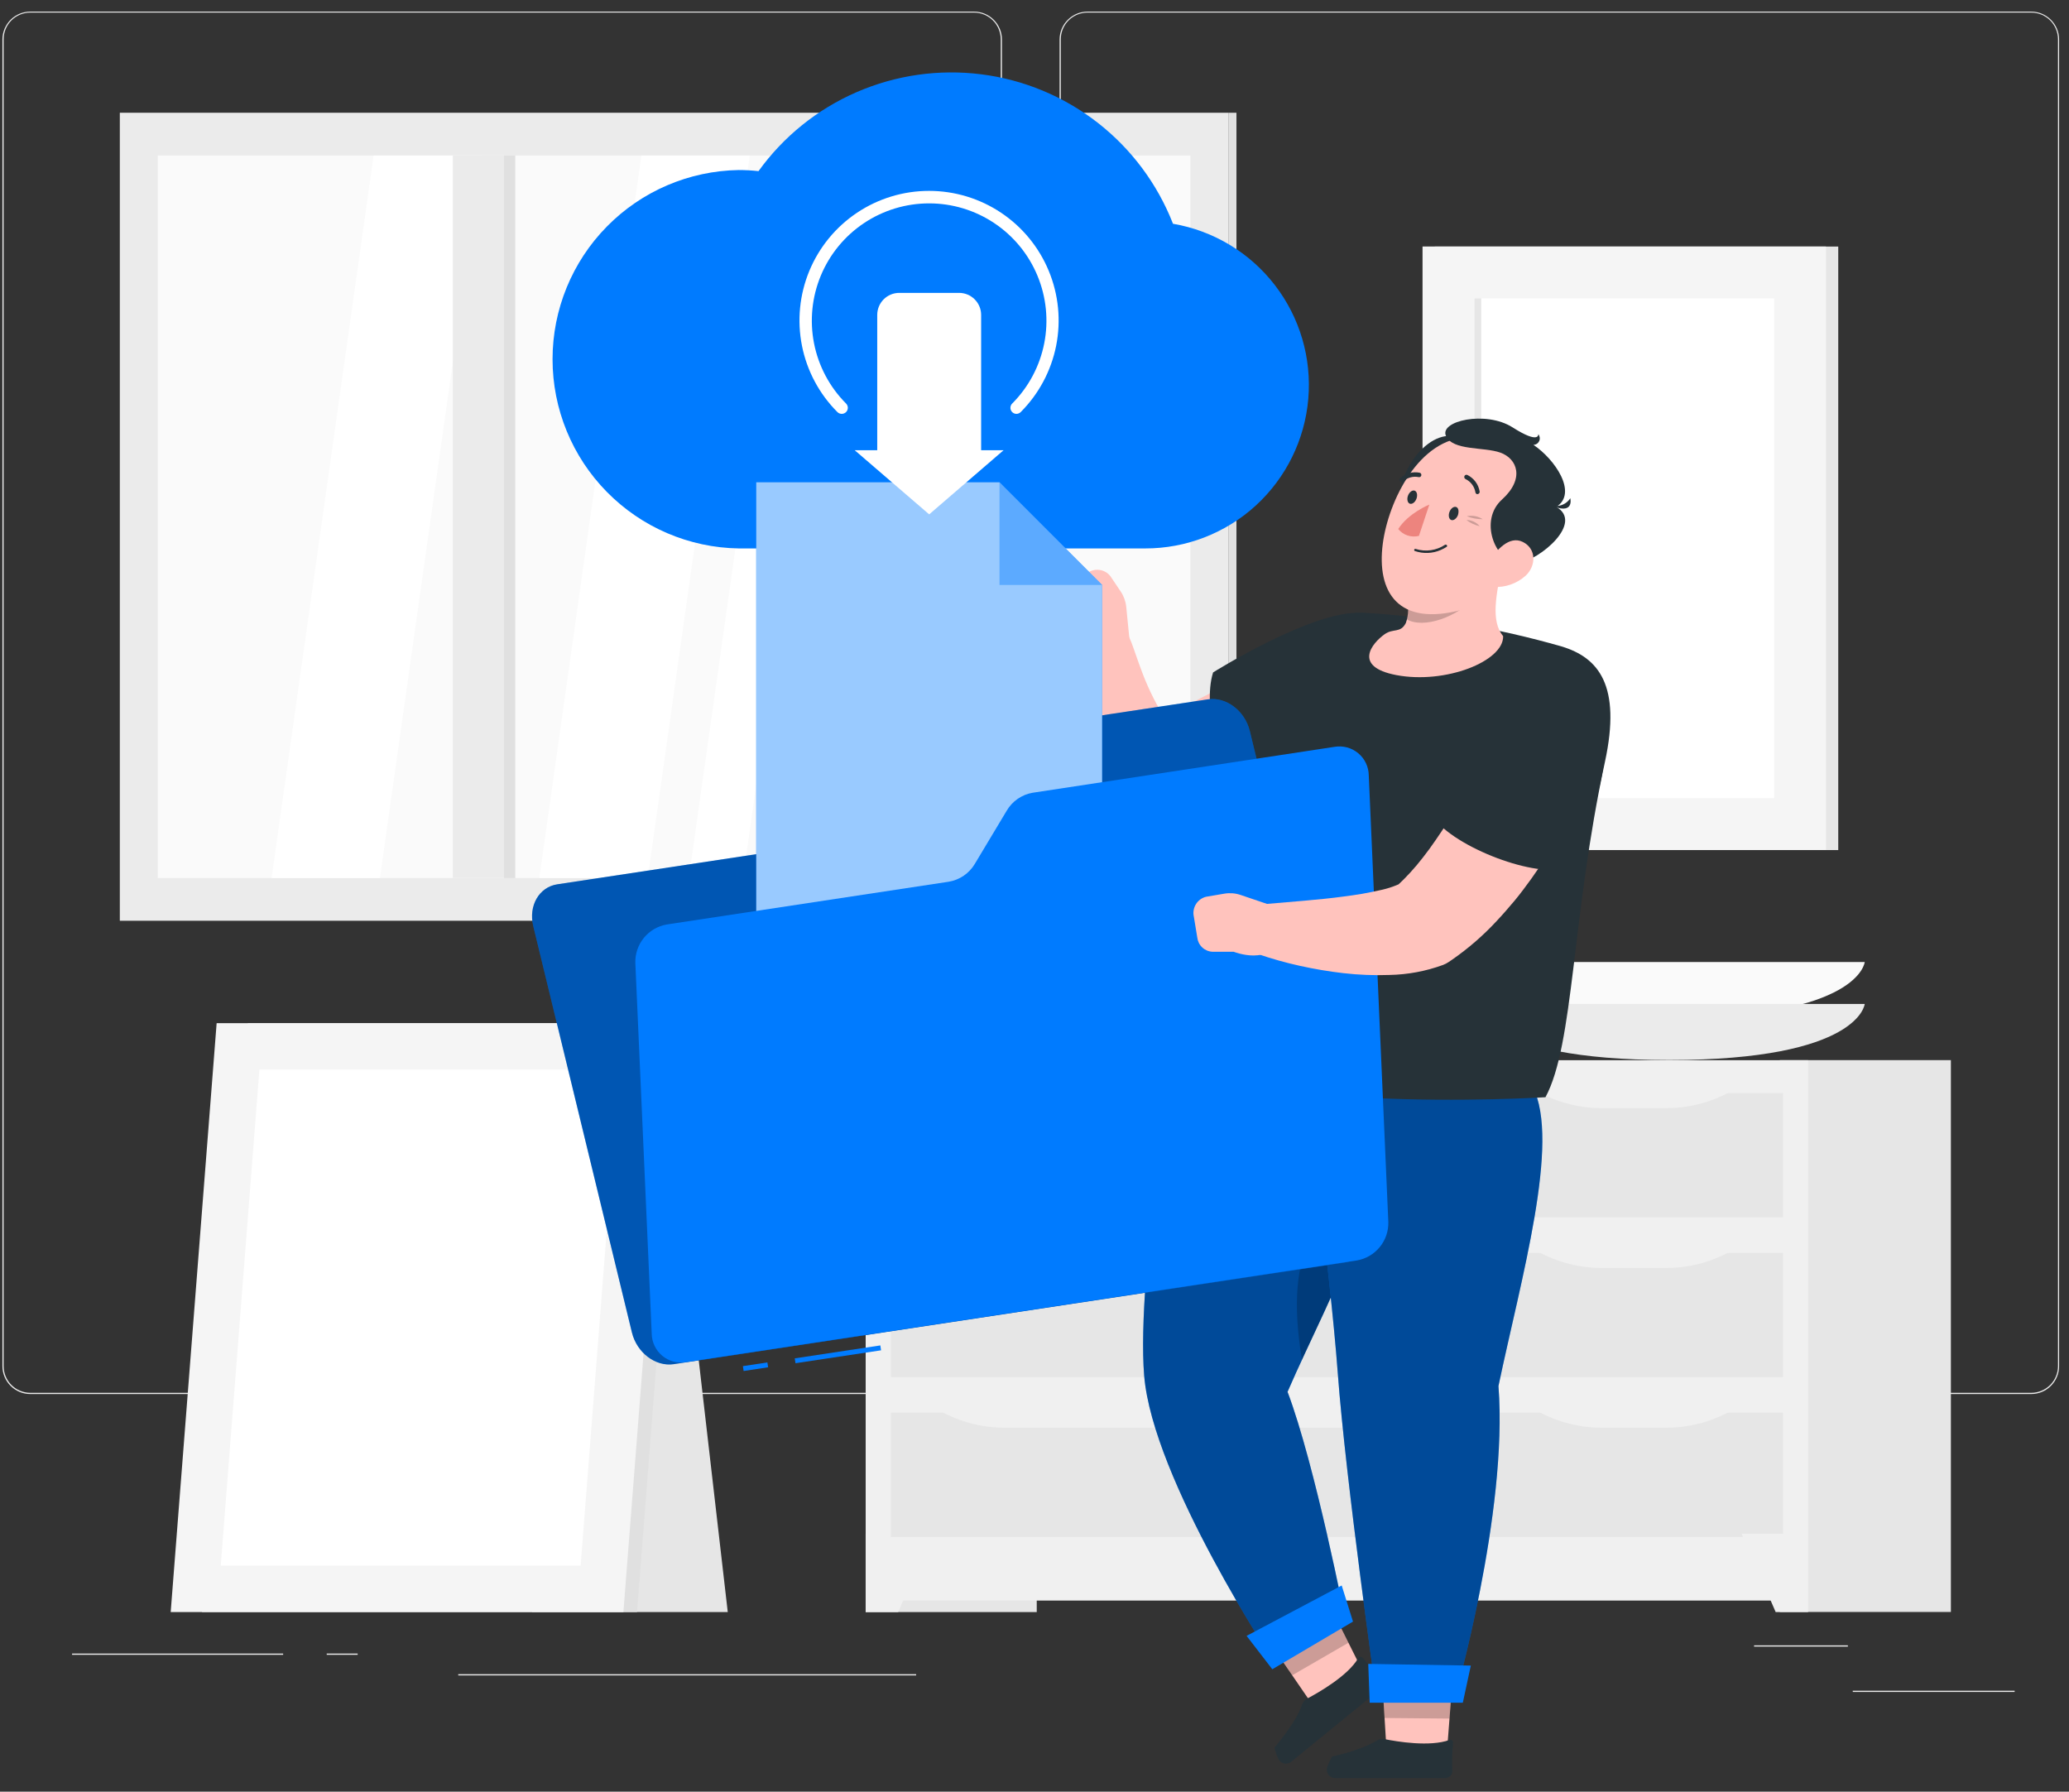 <svg width="82" height="71" viewBox="0 0 82 71" fill="none" xmlns="http://www.w3.org/2000/svg">
<rect x="0" y="0" width="82" height="71" fill="#333333" stroke="none"/>
<path d="M79.846 66.999H73.43V67.047H79.846V66.999Z" fill="#EBEBEB"/>
<path d="M56.856 67.525H55.172V67.574H56.856V67.525Z" fill="#EBEBEB"/>
<path d="M73.236 65.201H69.519V65.25H73.236V65.201Z" fill="#EBEBEB"/>
<path d="M11.222 65.526H2.856V65.575H11.222V65.526Z" fill="#EBEBEB"/>
<path d="M14.175 65.526H12.949V65.575H14.175V65.526Z" fill="#EBEBEB"/>
<path d="M36.309 66.344H18.162V66.392H36.309V66.344Z" fill="#EBEBEB"/>
<path d="M38.604 55.242H1.2C0.907 55.242 0.626 55.125 0.419 54.917C0.212 54.71 0.096 54.429 0.096 54.136V1.556C0.098 1.265 0.216 0.986 0.422 0.781C0.629 0.576 0.909 0.46 1.2 0.46H38.604C38.897 0.46 39.179 0.576 39.386 0.784C39.593 0.991 39.71 1.273 39.71 1.566V54.136C39.71 54.429 39.593 54.711 39.386 54.918C39.179 55.126 38.897 55.242 38.604 55.242ZM1.2 0.499C0.92 0.499 0.651 0.611 0.453 0.809C0.255 1.007 0.144 1.276 0.144 1.556V54.136C0.144 54.416 0.255 54.685 0.453 54.883C0.651 55.081 0.92 55.193 1.2 55.194H38.604C38.884 55.193 39.153 55.081 39.351 54.883C39.55 54.685 39.661 54.416 39.662 54.136V1.556C39.661 1.276 39.55 1.007 39.351 0.809C39.153 0.611 38.884 0.499 38.604 0.499H1.2Z" fill="#EBEBEB"/>
<path d="M80.506 55.242H43.1C42.807 55.242 42.526 55.125 42.318 54.917C42.111 54.71 41.994 54.429 41.994 54.136V1.556C41.997 1.265 42.114 0.986 42.322 0.781C42.529 0.576 42.808 0.46 43.1 0.46H80.506C80.797 0.461 81.076 0.577 81.282 0.782C81.488 0.987 81.606 1.265 81.608 1.556V54.136C81.608 54.429 81.492 54.709 81.285 54.917C81.079 55.124 80.799 55.241 80.506 55.242ZM43.1 0.499C42.819 0.499 42.551 0.611 42.352 0.809C42.154 1.007 42.043 1.276 42.042 1.556V54.136C42.043 54.416 42.154 54.685 42.352 54.883C42.551 55.081 42.819 55.193 43.1 55.194H80.506C80.786 55.193 81.055 55.081 81.253 54.883C81.451 54.685 81.563 54.416 81.564 54.136V1.556C81.563 1.276 81.451 1.007 81.253 0.809C81.055 0.611 80.786 0.499 80.506 0.499H43.1Z" fill="#EBEBEB"/>
<path d="M72.855 33.686V9.77L56.865 9.77V33.686H72.855Z" fill="#E6E6E6"/>
<path d="M72.368 33.683V9.768L56.379 9.768V33.683H72.368Z" fill="#F5F5F5"/>
<path d="M70.313 11.823H58.435V31.63H70.313V11.823Z" fill="white"/>
<path d="M58.706 31.63V11.823H58.436V31.63H58.706Z" fill="#E6E6E6"/>
<path d="M34.309 63.882H41.089V42.014H34.309V63.882Z" fill="#E6E6E6"/>
<path d="M35.596 63.882H34.308V60.778H36.946L35.596 63.882Z" fill="#F0F0F0"/>
<path d="M70.539 63.878H77.319V42.01H70.539V63.878Z" fill="#E6E6E6"/>
<path d="M34.309 63.426H71.663V42.013H34.309V63.426Z" fill="#F0F0F0"/>
<path d="M35.307 43.319V48.241H57.999V43.319H35.307Z" fill="#E6E6E6"/>
<path d="M58.864 43.317V48.239H70.665V43.317H58.864Z" fill="#E6E6E6"/>
<path d="M63.593 43.912H65.927C66.865 43.932 67.791 43.701 68.608 43.242H60.914C61.731 43.7 62.656 43.932 63.593 43.912Z" fill="#F0F0F0"/>
<path d="M39.919 43.912H53.144C54.081 43.932 55.007 43.701 55.825 43.242H37.248C38.062 43.699 38.985 43.93 39.919 43.912Z" fill="#F0F0F0"/>
<path d="M35.309 49.65V54.572H58.001V49.65H35.309Z" fill="#E6E6E6"/>
<path d="M58.864 49.65V54.572H70.665V49.65H58.864Z" fill="#E6E6E6"/>
<path d="M63.593 50.245H65.927C66.865 50.264 67.79 50.034 68.608 49.576H60.914C61.732 50.033 62.657 50.264 63.593 50.245Z" fill="#F0F0F0"/>
<path d="M39.919 50.244H53.144C54.081 50.264 55.007 50.033 55.825 49.574H37.248C38.062 50.031 38.985 50.262 39.919 50.244Z" fill="#F0F0F0"/>
<path d="M35.307 55.982V60.904H57.999V55.982H35.307Z" fill="#E6E6E6"/>
<path d="M58.864 55.982V60.904H70.665V55.982H58.864Z" fill="#E6E6E6"/>
<path d="M63.593 56.575H65.927C66.865 56.595 67.791 56.364 68.608 55.905H60.914C61.731 56.363 62.656 56.595 63.593 56.575Z" fill="#F0F0F0"/>
<path d="M39.921 56.575H53.144C54.082 56.595 55.008 56.364 55.827 55.905H37.248C38.063 56.362 38.986 56.594 39.921 56.575Z" fill="#F0F0F0"/>
<path d="M70.375 63.882H71.661V60.778H69.025L70.375 63.882Z" fill="#F0F0F0"/>
<path d="M73.904 38.122C73.904 38.122 73.711 40.343 66.156 40.343C58.601 40.343 58.419 38.122 58.419 38.122H73.904Z" fill="#FAFAFA"/>
<path d="M73.904 39.784C73.904 39.784 73.711 42.006 66.156 42.006C58.601 42.006 58.429 39.784 58.429 39.784H73.904Z" fill="#EBEBEB"/>
<path d="M21.09 63.882H28.843L26.545 43.943H21.09V63.882Z" fill="#E6E6E6"/>
<path d="M8.007 63.882H25.247L27.066 40.545H9.826L8.007 63.882Z" fill="#E0E0E0"/>
<path d="M6.765 63.882H24.707L26.526 40.545H8.586L6.765 63.882Z" fill="#F5F5F5"/>
<path d="M23.012 62.042L24.544 42.384H10.281L8.749 62.042H23.012Z" fill="white"/>
<path d="M48.681 4.468H4.749V36.487H48.681V4.468Z" fill="#EBEBEB"/>
<path d="M47.178 6.161H6.252V34.792H47.178V6.161Z" fill="#FAFAFA"/>
<path d="M15.058 34.794H10.764L14.808 6.161H19.103L15.058 34.794Z" fill="white"/>
<path d="M25.672 34.794H21.375L25.42 6.161H29.716L25.672 34.794Z" fill="white"/>
<path d="M39.353 34.794H37.205L41.25 6.161H43.398L39.353 34.794Z" fill="white"/>
<path d="M29.449 34.794H27.301L31.346 6.161H33.494L29.449 34.794Z" fill="white"/>
<path d="M19.971 6.161H17.946V34.792H19.971V6.161Z" fill="#EBEBEB"/>
<path d="M19.971 34.794H20.422L20.422 6.163H19.971L19.971 34.794Z" fill="#E0E0E0"/>
<path d="M48.681 36.487H49.004L49.004 4.468H48.681L48.681 36.487Z" fill="#E0E0E0"/>
<path d="M50.146 64.833L52.602 63.415L54.102 66.416L52.05 67.605L50.146 64.833Z" fill="#FFC3BD"/>
<path opacity="0.2" d="M50.148 64.833L52.604 63.415L53.443 65.097L51.213 66.387L50.148 64.833Z" fill="black"/>
<path d="M51.029 55.155C52.773 51.125 55.634 46.438 54.46 42.122L46.642 40.886C46.642 40.886 45.026 50.544 45.346 54.506C45.679 58.624 50.541 65.935 50.541 65.935L53.34 64.292C53.34 64.292 52.124 58.043 51.029 55.155Z" fill="#007BFF"/>
<g opacity="0.4">
<path d="M51.029 55.155C52.773 51.125 55.634 46.438 54.46 42.122L46.642 40.886C46.642 40.886 45.026 50.544 45.346 54.506C45.679 58.624 50.541 65.935 50.541 65.935L53.34 64.292C53.34 64.292 52.124 58.043 51.029 55.155Z" fill="black"/>
</g>
<path d="M53.623 64.259L50.425 66.148L49.406 64.825L53.175 62.828L53.623 64.259Z" fill="#007BFF"/>
<path opacity="0.2" d="M51.6 53.882C52.542 51.842 53.626 49.669 54.24 47.489C52.394 47.799 50.829 49.298 51.6 53.882Z" fill="black"/>
<path d="M54.02 65.705C54.008 65.689 53.993 65.677 53.976 65.668C53.959 65.66 53.94 65.656 53.92 65.657C53.901 65.658 53.883 65.664 53.866 65.674C53.85 65.684 53.836 65.698 53.826 65.714C53.423 66.406 52.263 67.07 51.813 67.307C51.709 67.364 51.631 67.459 51.595 67.572C51.376 68.246 50.51 69.254 50.51 69.254C50.545 69.409 50.598 69.559 50.667 69.703C50.688 69.747 50.719 69.787 50.758 69.817C50.797 69.848 50.842 69.87 50.89 69.881C50.938 69.892 50.988 69.892 51.036 69.881C51.085 69.87 51.13 69.848 51.168 69.817L54.735 66.912C54.765 66.887 54.79 66.856 54.808 66.822C54.826 66.787 54.836 66.749 54.838 66.71C54.84 66.671 54.833 66.632 54.819 66.595C54.804 66.559 54.782 66.526 54.754 66.499C54.492 66.251 54.246 65.986 54.02 65.705Z" fill="#263238"/>
<path d="M54.758 66.201L57.592 66.228L57.334 69.575L54.965 69.556L54.758 66.201Z" fill="#FFC3BD"/>
<path d="M57.588 69.06C57.59 69.042 57.588 69.024 57.581 69.007C57.574 68.99 57.563 68.976 57.549 68.965C57.535 68.954 57.518 68.946 57.5 68.944C57.482 68.941 57.464 68.943 57.447 68.95C56.672 69.232 55.372 69.017 54.882 68.918C54.763 68.897 54.641 68.921 54.539 68.986C53.911 69.374 52.796 69.606 52.796 69.606C52.718 69.741 52.653 69.883 52.602 70.03C52.586 70.079 52.581 70.132 52.589 70.183C52.597 70.234 52.617 70.282 52.647 70.325C52.678 70.366 52.717 70.401 52.763 70.424C52.809 70.448 52.86 70.46 52.912 70.46H57.282C57.319 70.46 57.356 70.453 57.39 70.439C57.425 70.424 57.456 70.403 57.481 70.376C57.507 70.349 57.528 70.317 57.541 70.283C57.554 70.248 57.56 70.211 57.559 70.174C57.542 69.802 57.552 69.43 57.588 69.06Z" fill="#263238"/>
<path opacity="0.2" d="M54.758 66.202L57.594 66.227L57.449 68.103L54.874 68.079L54.758 66.202Z" fill="black"/>
<path d="M59.388 54.925C60.271 50.715 61.861 45.239 60.744 43.069L51.583 41.651C51.583 41.651 52.72 50.368 53.02 54.419C53.332 58.636 54.57 67.351 54.57 67.351H57.636C57.636 67.351 59.777 59.946 59.388 54.925Z" fill="#007BFF"/>
<path opacity="0.4" d="M59.388 54.925C60.271 50.715 61.861 45.239 60.744 43.069L51.583 41.651C51.583 41.651 52.72 50.368 53.02 54.419C53.332 58.636 54.57 67.351 54.57 67.351H57.636C57.636 67.351 59.777 59.946 59.388 54.925Z" fill="black"/>
<path d="M57.975 67.475H54.285L54.227 65.936L58.293 66.002L57.975 67.475Z" fill="#007BFF"/>
<path d="M54.004 28.355L53.772 28.549L53.555 28.719C53.41 28.829 53.264 28.934 53.117 29.041C52.827 29.252 52.526 29.447 52.226 29.645C51.616 30.036 50.985 30.396 50.337 30.722C49.669 31.064 48.976 31.356 48.265 31.598C47.498 31.868 46.701 32.045 45.892 32.124L45.735 32.14C45.334 32.179 44.933 32.064 44.613 31.818C44.055 31.382 43.611 30.817 43.319 30.172C43.192 29.906 43.088 29.63 43.009 29.347C42.929 29.085 42.864 28.819 42.816 28.55C42.775 28.292 42.744 28.034 42.722 27.776C42.705 27.522 42.701 27.27 42.701 27.02C42.701 26.77 42.721 26.524 42.742 26.28L42.786 25.91L42.85 25.523C42.886 25.308 42.99 25.11 43.148 24.959C43.305 24.809 43.507 24.713 43.723 24.687C43.939 24.661 44.158 24.705 44.347 24.814C44.536 24.923 44.684 25.09 44.77 25.29L44.851 25.484C44.88 25.556 44.915 25.666 44.95 25.759L45.051 26.048C45.117 26.241 45.19 26.435 45.262 26.629C45.396 26.989 45.551 27.34 45.725 27.683C45.866 27.974 46.041 28.248 46.246 28.498C46.354 28.649 46.505 28.764 46.678 28.829L45.4 28.521C45.909 28.397 46.406 28.225 46.883 28.008C47.141 27.896 47.401 27.766 47.658 27.63C47.916 27.495 48.181 27.355 48.433 27.204C48.952 26.902 49.475 26.58 49.983 26.236C50.24 26.067 50.494 25.891 50.748 25.718L51.124 25.453L51.471 25.207L51.55 25.151C51.975 24.825 52.512 24.682 53.042 24.752C53.573 24.823 54.054 25.101 54.379 25.526C54.705 25.951 54.848 26.487 54.778 27.018C54.707 27.548 54.429 28.029 54.004 28.355Z" fill="#FFC3BD"/>
<path d="M44.774 25.437L43.773 26.09C42.546 26.36 42.473 24.723 42.473 24.723L42.12 23.948C42.066 23.807 42.064 23.652 42.114 23.51C42.164 23.368 42.263 23.248 42.393 23.173L43.089 22.712C43.226 22.608 43.398 22.562 43.569 22.583C43.74 22.605 43.896 22.692 44.003 22.826L44.418 23.442C44.538 23.621 44.612 23.826 44.635 24.041L44.774 25.437Z" fill="#FFC3BD"/>
<path d="M53.938 24.287C52.021 24.172 48.078 26.646 48.078 26.646C47.625 28.091 48.416 30.83 49.572 31.508C49.572 31.508 52.507 30.247 53.886 29.021C55.556 27.543 57.818 24.519 53.938 24.287Z" fill="#263238"/>
<path d="M54.117 24.287C56.749 24.443 59.356 24.89 61.891 25.617C63.353 26.059 64.264 27.154 63.609 30.187C62.28 36.341 62.389 41.368 61.251 43.48C61.251 43.48 47.947 44.301 46.167 41.233C46.527 33.633 50.169 27.843 51.785 25.449C52.041 25.071 52.39 24.765 52.798 24.562C53.207 24.358 53.661 24.263 54.117 24.287Z" fill="#263238"/>
<path d="M54.876 25.133C55.219 24.887 55.504 25.104 55.717 24.688C55.837 24.353 55.837 23.986 55.717 23.651L59.56 22.286C59.289 23.58 59.076 24.61 59.574 25.211C59.591 26.208 57.284 27.121 55.335 26.751C53.605 26.418 54.376 25.488 54.876 25.133Z" fill="#FFC3BD"/>
<path opacity="0.2" d="M55.738 23.769L58.644 23.502C57.764 24.505 56.395 24.918 55.751 24.542C55.812 24.288 55.807 24.022 55.738 23.769Z" fill="black"/>
<path d="M55.457 20.128C55.304 18.638 56.755 16.753 57.976 17.404C59.196 18.055 55.457 20.128 55.457 20.128Z" fill="#263238"/>
<path d="M60.573 20.978C59.798 22.673 59.244 23.81 57.956 24.159C55.399 24.854 54.556 23.45 54.803 21.551C55.025 19.845 56.246 17.355 58.208 17.328C58.642 17.322 59.071 17.427 59.454 17.632C59.838 17.837 60.163 18.135 60.399 18.5C60.635 18.864 60.775 19.283 60.806 19.716C60.836 20.15 60.756 20.584 60.573 20.978Z" fill="#FFC3BD"/>
<path d="M60.13 22.336C59.252 22.21 58.609 20.625 59.527 19.796C60.445 18.967 60.13 18.173 59.463 17.936C58.797 17.7 57.586 17.87 57.309 17.278C57.032 16.685 58.878 16.255 59.95 16.937C61.021 17.619 60.967 17.206 60.967 17.206C60.998 17.243 61.017 17.289 61.024 17.337C61.03 17.385 61.023 17.434 61.003 17.478C60.982 17.522 60.95 17.56 60.909 17.586C60.869 17.613 60.821 17.628 60.773 17.628C61.615 18.188 62.549 19.536 61.679 20.088C62.768 20.706 61.075 22.171 60.13 22.336Z" fill="#263238"/>
<path d="M61.402 19.996C61.549 20.059 61.712 20.069 61.865 20.023C62.017 19.976 62.149 19.878 62.235 19.744C62.235 19.744 62.419 20.465 61.402 19.996Z" fill="#263238"/>
<path d="M57.102 21.794C57.185 21.758 57.265 21.715 57.34 21.666C57.344 21.662 57.348 21.657 57.35 21.651C57.352 21.646 57.354 21.64 57.354 21.634C57.354 21.628 57.352 21.622 57.35 21.616C57.348 21.611 57.344 21.606 57.34 21.602C57.332 21.592 57.321 21.584 57.308 21.582C57.295 21.58 57.282 21.582 57.27 21.588C57.101 21.701 56.909 21.774 56.708 21.803C56.507 21.831 56.302 21.814 56.108 21.753C56.097 21.749 56.085 21.749 56.074 21.753C56.063 21.758 56.054 21.767 56.05 21.778C56.046 21.789 56.046 21.802 56.051 21.812C56.055 21.823 56.064 21.832 56.075 21.836C56.411 21.951 56.777 21.936 57.102 21.794Z" fill="#263238"/>
<path opacity="0.2" d="M58.134 20.457C58.352 20.411 58.579 20.454 58.766 20.575C58.55 20.577 58.335 20.537 58.134 20.457Z" fill="black"/>
<path opacity="0.2" d="M58.117 20.606C58.217 20.606 58.316 20.628 58.407 20.671C58.498 20.713 58.579 20.775 58.644 20.852C58.452 20.808 58.273 20.725 58.117 20.606Z" fill="black"/>
<path d="M60.465 22.814C60.292 22.969 60.091 23.088 59.873 23.164C59.654 23.241 59.423 23.272 59.192 23.258C58.572 23.215 58.653 22.727 58.998 22.251C59.304 21.819 59.806 21.205 60.354 21.476C60.902 21.747 60.881 22.429 60.465 22.814Z" fill="#FFC3BD"/>
<path d="M57.782 20.412C57.728 20.553 57.608 20.639 57.516 20.606C57.425 20.573 57.392 20.426 57.447 20.284C57.501 20.143 57.619 20.058 57.712 20.091C57.805 20.123 57.828 20.261 57.782 20.412Z" fill="#263238"/>
<path d="M56.137 19.765C56.085 19.907 55.965 19.992 55.874 19.959C55.783 19.926 55.75 19.779 55.804 19.637C55.858 19.496 55.977 19.411 56.068 19.444C56.159 19.477 56.191 19.624 56.137 19.765Z" fill="#263238"/>
<path d="M56.648 19.996L56.236 21.236C56.087 21.273 55.931 21.268 55.785 21.219C55.64 21.171 55.511 21.082 55.415 20.963C55.825 20.325 56.648 19.996 56.648 19.996Z" fill="#ED847E"/>
<path d="M58.528 19.578C58.542 19.583 58.558 19.583 58.572 19.578C58.596 19.573 58.616 19.559 58.629 19.54C58.642 19.52 58.647 19.496 58.642 19.473C58.618 19.333 58.562 19.201 58.477 19.088C58.392 18.974 58.281 18.883 58.154 18.82C58.143 18.816 58.132 18.813 58.12 18.813C58.108 18.813 58.096 18.815 58.086 18.82C58.075 18.824 58.065 18.831 58.057 18.839C58.048 18.848 58.042 18.858 58.038 18.869C58.029 18.891 58.03 18.915 58.039 18.937C58.048 18.958 58.065 18.976 58.086 18.985C58.188 19.035 58.276 19.108 58.343 19.199C58.41 19.289 58.455 19.395 58.474 19.506C58.476 19.522 58.482 19.537 58.491 19.549C58.501 19.562 58.513 19.572 58.528 19.578Z" fill="#263238"/>
<path d="M55.523 19.103C55.537 19.107 55.552 19.108 55.567 19.104C55.581 19.101 55.594 19.094 55.605 19.084C55.686 19.008 55.784 18.951 55.891 18.92C55.998 18.889 56.111 18.884 56.221 18.906C56.232 18.909 56.244 18.91 56.255 18.909C56.267 18.907 56.278 18.904 56.288 18.898C56.298 18.892 56.307 18.884 56.314 18.875C56.321 18.866 56.326 18.855 56.329 18.844C56.332 18.832 56.333 18.821 56.332 18.809C56.331 18.797 56.327 18.786 56.321 18.776C56.316 18.765 56.308 18.756 56.298 18.749C56.289 18.742 56.279 18.736 56.267 18.733C56.13 18.706 55.988 18.711 55.854 18.748C55.719 18.786 55.595 18.855 55.492 18.95C55.476 18.967 55.466 18.99 55.466 19.013C55.466 19.037 55.476 19.06 55.492 19.076C55.5 19.088 55.511 19.097 55.523 19.103Z" fill="#263238"/>
<path d="M35.009 30.291L34.168 32.587C34.099 32.785 33.978 32.961 33.818 33.095C33.657 33.23 33.463 33.319 33.256 33.352L22.085 35.043C21.364 35.154 20.938 35.894 21.134 36.696L25.044 52.801C25.238 53.605 25.982 54.167 26.703 54.058L53.294 50.031C54.014 49.92 54.441 49.182 54.247 48.378L49.534 28.97C49.34 28.166 48.596 27.605 47.876 27.713L35.922 29.517C35.714 29.551 35.519 29.641 35.358 29.777C35.197 29.914 35.077 30.092 35.009 30.291Z" fill="#007BFF"/>
<path opacity="0.3" d="M35.009 30.291L34.168 32.587C34.099 32.785 33.978 32.961 33.818 33.095C33.657 33.23 33.463 33.319 33.256 33.352L22.085 35.043C21.364 35.154 20.938 35.894 21.134 36.696L25.044 52.801C25.238 53.605 25.982 54.167 26.703 54.058L53.294 50.031C54.014 49.92 54.441 49.182 54.247 48.378L49.534 28.97C49.34 28.166 48.596 27.605 47.876 27.713L35.922 29.517C35.714 29.551 35.519 29.641 35.358 29.777C35.197 29.914 35.077 30.092 35.009 30.291Z" fill="black"/>
<path d="M29.277 6.738C29.539 6.738 29.801 6.753 30.062 6.781C31.053 5.406 32.397 4.325 33.952 3.65C35.506 2.975 37.214 2.731 38.895 2.945C40.576 3.158 42.168 3.821 43.505 4.863C44.841 5.905 45.872 7.288 46.489 8.867C48.09 9.141 49.529 10.007 50.522 11.292C51.516 12.578 51.99 14.189 51.851 15.808C51.712 17.426 50.97 18.933 49.773 20.031C48.575 21.128 47.009 21.736 45.384 21.733H29.277C27.309 21.702 25.433 20.898 24.053 19.495C22.672 18.093 21.899 16.203 21.899 14.236C21.899 12.268 22.672 10.379 24.053 8.976C25.433 7.573 27.309 6.77 29.277 6.738Z" fill="#007BFF"/>
<path d="M29.972 19.111V37.804H43.679V23.181L39.611 19.111H29.972Z" fill="#007BFF"/>
<path opacity="0.6" d="M29.972 19.111V37.804H43.679V23.181L39.611 19.111H29.972Z" fill="white"/>
<path opacity="0.4" d="M39.612 23.181V19.111L43.68 23.181H39.612Z" fill="#007BFF"/>
<path d="M30.414 53.989L29.443 54.136L29.472 54.329L30.443 54.182L30.414 53.989Z" fill="#007BFF"/>
<path d="M34.89 53.315L31.498 53.828L31.527 54.021L34.919 53.509L34.89 53.315Z" fill="#007BFF"/>
<path d="M39.898 32.127L38.633 34.236C38.522 34.422 38.372 34.581 38.193 34.703C38.014 34.825 37.81 34.906 37.597 34.941L26.427 36.634C26.071 36.696 25.749 36.884 25.52 37.163C25.291 37.443 25.17 37.796 25.18 38.157L25.829 52.848C25.831 53.016 25.87 53.181 25.942 53.332C26.014 53.483 26.118 53.617 26.247 53.725C26.376 53.832 26.526 53.91 26.688 53.954C26.85 53.997 27.019 54.005 27.185 53.978L53.776 49.948C54.132 49.887 54.454 49.699 54.683 49.419C54.912 49.14 55.033 48.787 55.023 48.426L54.248 30.724C54.246 30.557 54.207 30.392 54.135 30.24C54.063 30.089 53.959 29.955 53.83 29.848C53.701 29.741 53.551 29.662 53.389 29.619C53.227 29.575 53.058 29.567 52.892 29.595L40.929 31.414C40.715 31.45 40.512 31.533 40.334 31.656C40.156 31.779 40.007 31.94 39.898 32.127Z" fill="#007BFF"/>
<path d="M40.287 16.4C40.24 16.401 40.193 16.387 40.153 16.36C40.114 16.334 40.083 16.296 40.064 16.252C40.046 16.208 40.041 16.16 40.051 16.113C40.06 16.066 40.083 16.023 40.117 15.99C40.766 15.339 41.207 14.51 41.385 13.609C41.563 12.708 41.47 11.774 41.117 10.925C40.765 10.076 40.169 9.351 39.405 8.841C38.641 8.331 37.743 8.059 36.824 8.059C35.905 8.059 35.007 8.331 34.243 8.841C33.478 9.351 32.883 10.076 32.53 10.925C32.178 11.774 32.085 12.708 32.263 13.609C32.441 14.51 32.882 15.339 33.531 15.99C33.553 16.012 33.571 16.039 33.583 16.068C33.595 16.097 33.602 16.128 33.602 16.16C33.602 16.192 33.595 16.223 33.583 16.253C33.571 16.282 33.553 16.308 33.531 16.331C33.485 16.375 33.424 16.4 33.36 16.4C33.297 16.4 33.235 16.375 33.19 16.331C32.471 15.612 31.982 14.697 31.784 13.701C31.586 12.705 31.688 11.672 32.076 10.734C32.465 9.796 33.123 8.994 33.968 8.429C34.812 7.865 35.805 7.564 36.821 7.564C37.837 7.564 38.829 7.865 39.674 8.429C40.519 8.994 41.177 9.796 41.565 10.734C41.954 11.672 42.056 12.705 41.858 13.701C41.659 14.697 41.17 15.612 40.452 16.331C40.408 16.374 40.349 16.399 40.287 16.4Z" fill="white"/>
<path d="M38.885 17.84V12.48C38.885 12.248 38.793 12.026 38.629 11.862C38.465 11.698 38.243 11.606 38.011 11.606H35.64C35.408 11.606 35.186 11.698 35.022 11.862C34.859 12.026 34.767 12.248 34.767 12.48V17.84H33.873L36.826 20.383L39.776 17.84H38.885Z" fill="white"/>
<path d="M62.78 31.157L62.661 31.423L62.551 31.665C62.475 31.826 62.396 31.981 62.319 32.138C62.162 32.45 61.991 32.752 61.821 33.056C61.473 33.664 61.095 34.255 60.688 34.825C60.478 35.111 60.265 35.406 60.037 35.679C59.808 35.952 59.566 36.233 59.31 36.504C58.78 37.075 58.19 37.587 57.549 38.031L57.416 38.121C57.347 38.168 57.274 38.206 57.197 38.236C56.515 38.486 55.796 38.621 55.07 38.635C54.459 38.657 53.847 38.633 53.239 38.563C52.66 38.496 52.084 38.399 51.515 38.273C50.949 38.148 50.39 37.991 49.842 37.802C49.622 37.724 49.436 37.574 49.313 37.376C49.191 37.178 49.141 36.944 49.17 36.713C49.199 36.482 49.306 36.268 49.474 36.107C49.642 35.946 49.859 35.846 50.091 35.826H50.132L51.703 35.692C52.226 35.646 52.741 35.596 53.241 35.528C53.491 35.495 53.737 35.462 53.975 35.421C54.214 35.38 54.446 35.33 54.667 35.282C55.03 35.21 55.381 35.084 55.707 34.91L55.356 35.115C55.735 34.765 56.084 34.383 56.399 33.974C56.569 33.759 56.734 33.531 56.895 33.296C57.055 33.062 57.218 32.822 57.375 32.578C57.683 32.084 57.989 31.574 58.276 31.053C58.423 30.793 58.56 30.528 58.702 30.267L59.089 29.507L59.136 29.416C59.379 28.954 59.792 28.604 60.288 28.44C60.783 28.276 61.323 28.311 61.794 28.536C62.265 28.762 62.63 29.161 62.813 29.65C62.995 30.14 62.981 30.68 62.774 31.16L62.78 31.157Z" fill="#FFC3BD"/>
<path d="M63.399 27.733C64.331 31.08 61.966 34.408 61.966 34.408C60.713 34.767 57.41 33.48 56.709 32.248C56.709 32.248 57.861 29.083 59.227 27.406C60.494 25.837 62.851 25.771 63.399 27.733Z" fill="#263238"/>
<path d="M50.481 35.909L50.674 37.091C50.415 38.319 48.892 37.715 48.892 37.715H48.044C47.894 37.706 47.752 37.644 47.644 37.541C47.535 37.437 47.467 37.298 47.451 37.149L47.315 36.324C47.277 36.156 47.306 35.98 47.396 35.833C47.485 35.686 47.629 35.58 47.796 35.537L48.526 35.413C48.739 35.377 48.957 35.394 49.161 35.462L50.481 35.909Z" fill="#FFC3BD"/>
</svg>
